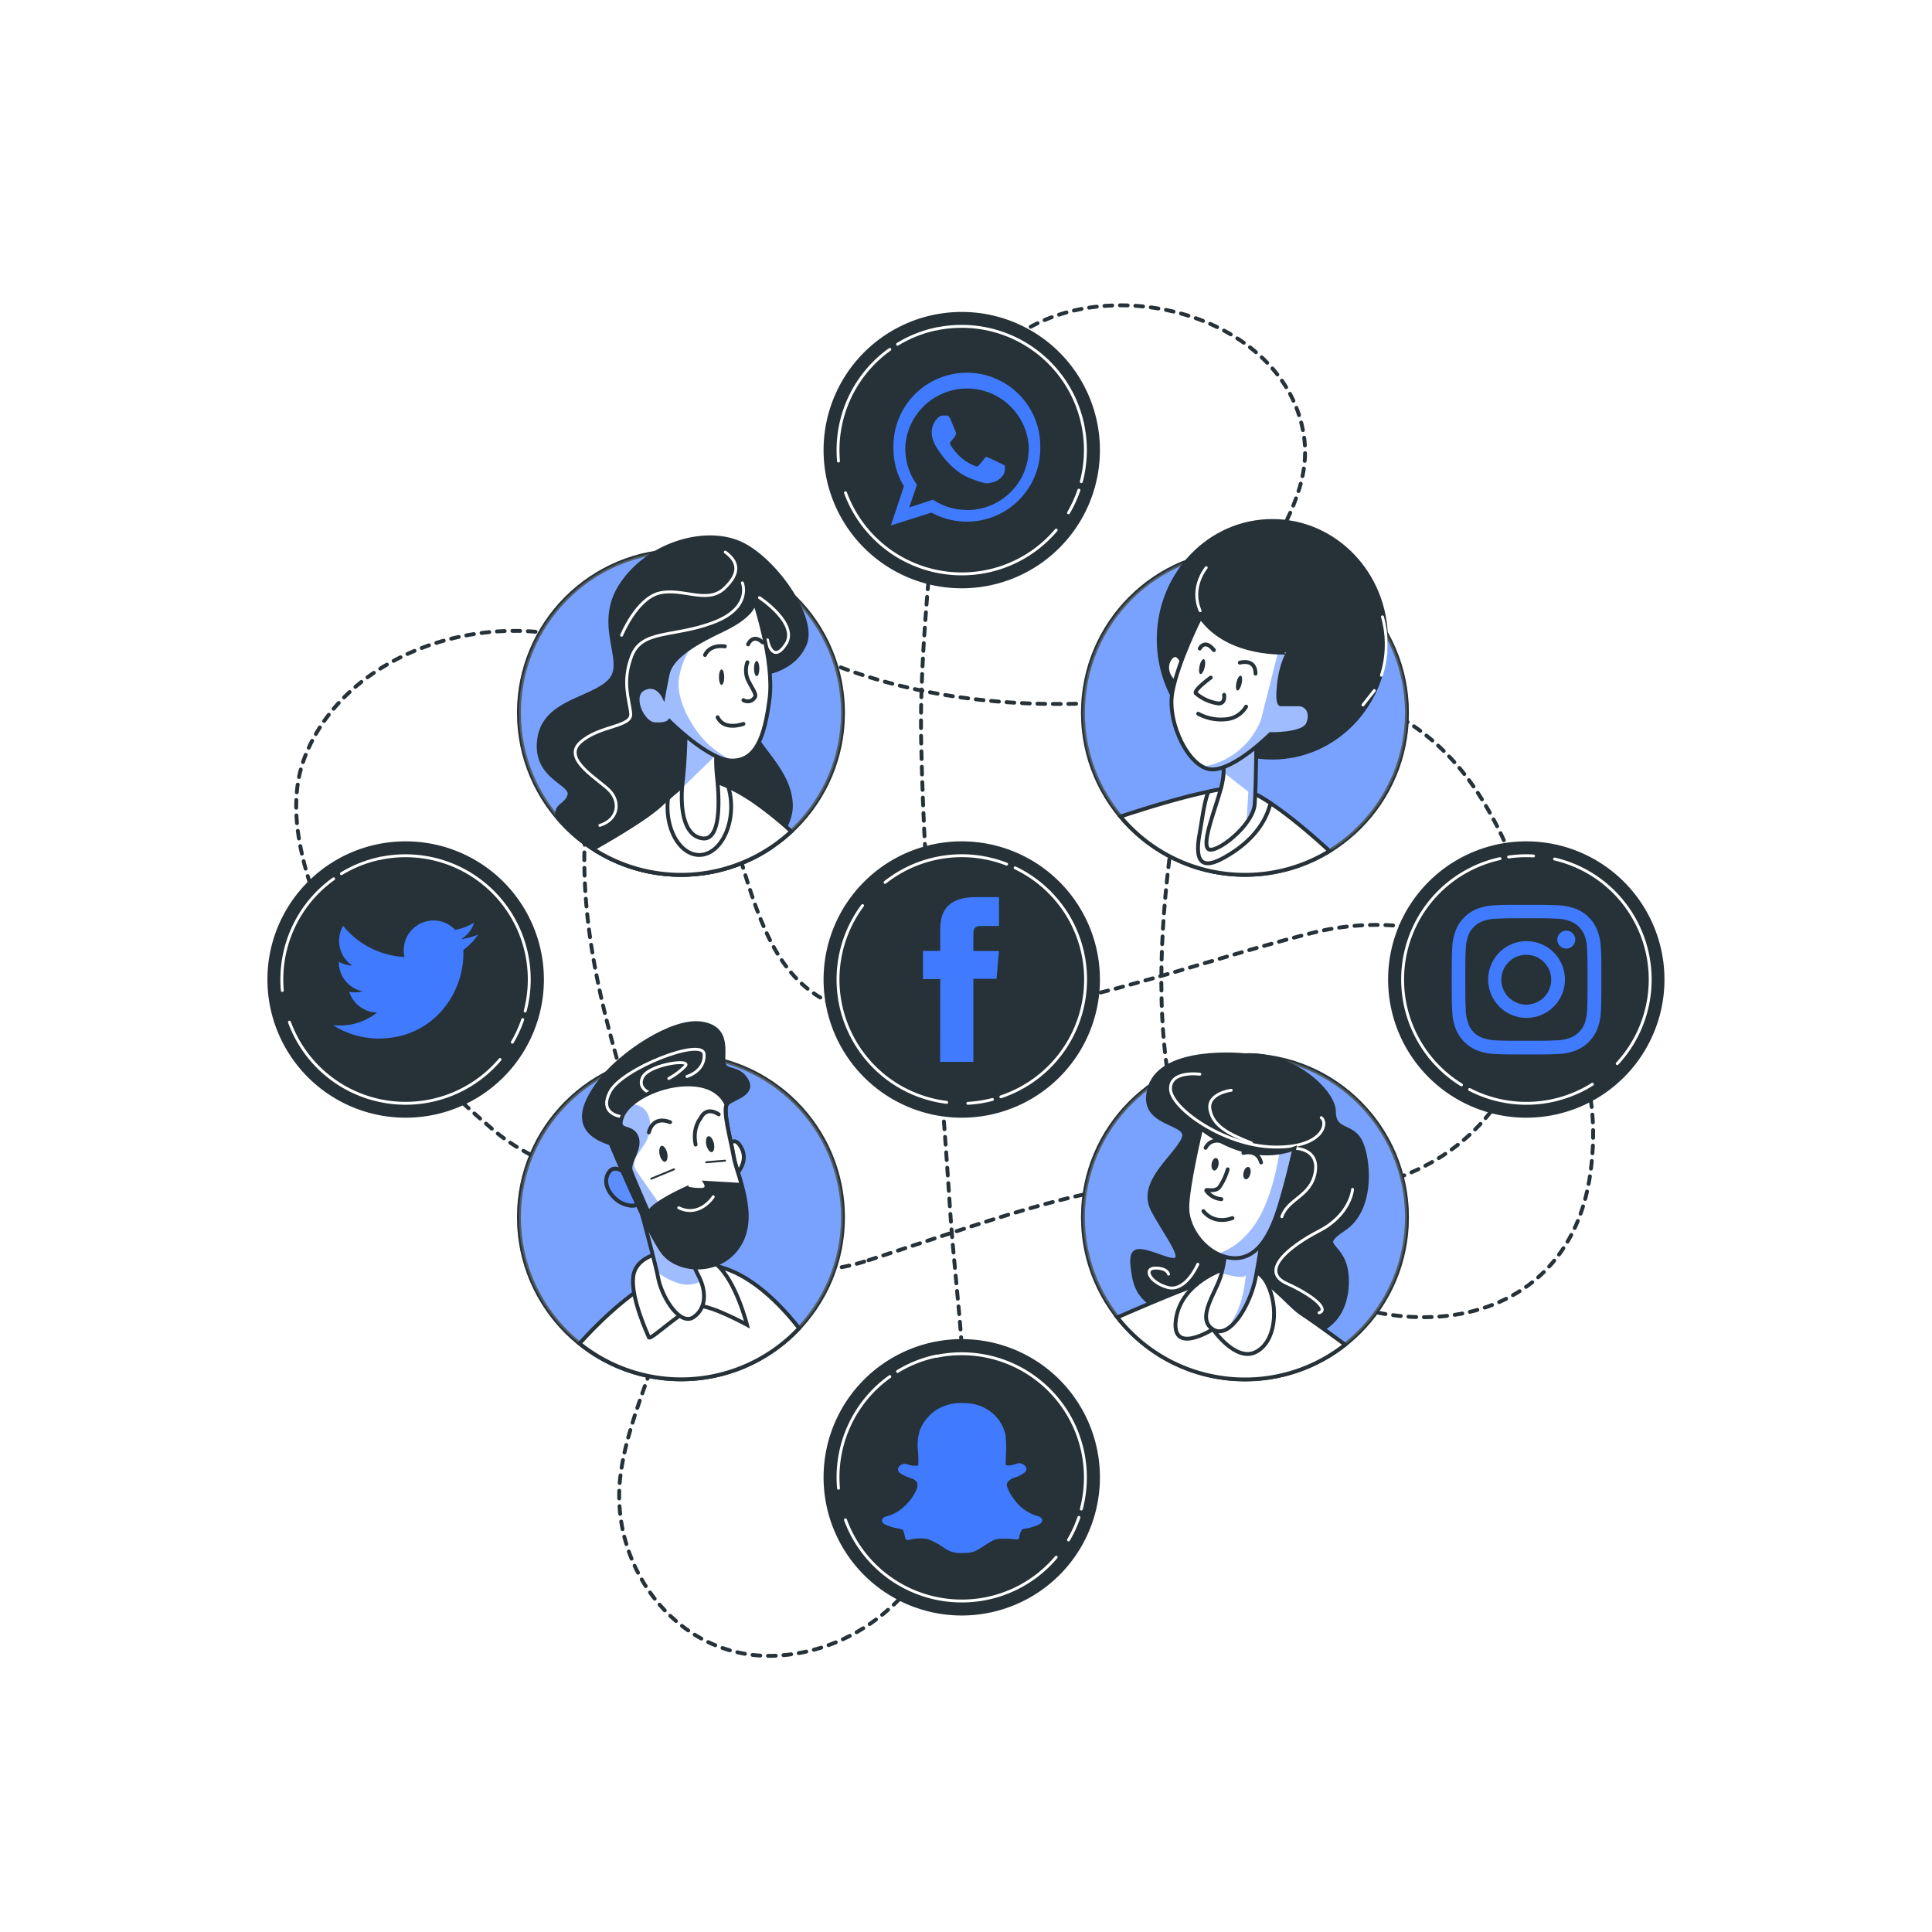 <svg class="animated" id="freepik_stories-social-media" xmlns="http://www.w3.org/2000/svg" xmlns:xlink="http://www.w3.org/1999/xlink" viewBox="0 0 500 500" version="1.1" xmlns:svgjs="http://svgjs.com/svgjs"><style>svg#freepik_stories-social-media:not(.animated) .animable {opacity: 0;}svg#freepik_stories-social-media.animated #freepik--Facebook--inject-1--inject-2 {animation: 1.5s Infinite  linear wind;animation-delay: 0s;}svg#freepik_stories-social-media.animated #freepik--Instagram--inject-1--inject-2 {animation: 1.5s Infinite  linear wind;animation-delay: 0s;}svg#freepik_stories-social-media.animated #freepik--Snapchat--inject-1--inject-2 {animation: 1.5s Infinite  linear wind;animation-delay: 0s;}svg#freepik_stories-social-media.animated #freepik--Twitter--inject-1--inject-2 {animation: 1.5s Infinite  linear wind;animation-delay: 0s;}svg#freepik_stories-social-media.animated #freepik--Whatsapp--inject-1--inject-2 {animation: 6s Infinite  linear wind;animation-delay: 0s;}            @keyframes wind {                0% {                    transform: rotate( 0deg );                }                25% {                    transform: rotate( 1deg );                }                75% {                    transform: rotate( -1deg );                }            }        .animator-hidden { display: none; }</style><!--Social Media--><g id="freepik--background-simple--inject-1--inject-2" class="animable animator-hidden" style="transform-origin: 241.702px 249.701px;"><path d="M194,97s-26-14-48,8,6,37,14,66-52,13-74,35-2.07,53,13,57.5,45-7.5,49,15.5c0,0,7,10-12,39s-18,60,17,67,43-40,69-33,19,62,69,54,24.78-45.51,39.89-62.26S366,349,388,332s-13-54-10-79,27-27,29-48-13-18-46-46-17-48-40-61-44,26-74,18A339,339,0,0,1,194,97Z" style="fill: #407BFF; transform-origin: 241.702px 249.701px;" id="elwumi1kbqx1n" class="animable"></path><g id="elebpaq33m9h8"><path d="M194,97s-26-14-48,8,6,37,14,66-52,13-74,35-2.07,53,13,57.5,45-7.5,49,15.5c0,0,7,10-12,39s-18,60,17,67,43-40,69-33,19,62,69,54,24.78-45.51,39.89-62.26S366,349,388,332s-13-54-10-79,27-27,29-48-13-18-46-46-17-48-40-61-44,26-74,18A339,339,0,0,1,194,97Z" style="fill: rgb(255, 255, 255); opacity: 0.8; transform-origin: 241.702px 249.701px;" class="animable" id="elohfv55lzbzn"></path></g></g><g id="freepik--Paths--inject-1--inject-2" class="animable" style="transform-origin: 244.477px 253.776px;"><path d="M224.79,326.15c34.85-11.38,57.21-20,82.66-20.3,0,0,36.25,4.67,51.25,0,43.86-13.68,47.68-63.5,24-100.28-24.52-38.09-68.65-27.22-68.65-27.22-52.82,9.7-88.06-1-106.49-9.91-14.77-7.12-32.62-4.47-44,7.31a26,26,0,0,0-5.89,8.95c-16.21,44.39,2.46,87.77,9.12,114.26C169.25,308.78,189.93,337.53,224.79,326.15Z" style="fill: none; stroke: rgb(38, 50, 56); stroke-linecap: round; stroke-linejoin: round; stroke-dasharray: 2; transform-origin: 274.17px 246.645px;" id="elyazdpj4lme" class="animable"></path><path d="M240.93,142.52c-1.41,16.62-2.89,33.47-2.52,50.08.87,40.24,4.91,80.35,7.47,120.5,1.53,23.93,6.26,49.22,1.44,73-4.51,22.29-22.26,40.69-45.51,42.34-25.59,1.82-44.08-22.07-41.29-46.1,2.09-18,12.91-34.63,13.55-52.77.85-24.42-27.69-21.27-46.24-37C106,274.09,84.45,249.52,78.11,220.88c-1.83-8.23-2.3-17,.75-24.91,13.81-35.72,72.43-44.69,95.21-14.33,23.47,31.3,14.22,76.82,52.63,81.09s76.11-12.09,113.1-21.34,78.24,13.52,71.84,61.88-66.15,47-93.89,13.52S302.81,215.07,308.5,188c3.13-14.84,11.17-28.16,18.22-41.4,5.55-10.44,12.55-21.34,10.75-33.67-5.31-36.35-66-46.63-84.45-15.26C253,97.71,243.63,110.6,240.93,142.52Z" style="fill: none; stroke: rgb(38, 50, 56); stroke-linecap: round; stroke-linejoin: round; stroke-dasharray: 2, 2; transform-origin: 244.477px 253.776px;" id="el7c3qrw99jj5" class="animable"></path></g><g id="freepik--Facebook--inject-1--inject-2" class="animable" style="transform-origin: 248.9px 253.5px;"><path d="M248.9,288.76h0a35.26,35.26,0,0,1-35.26-35.26h0a35.26,35.26,0,0,1,35.26-35.26h0a35.26,35.26,0,0,1,35.26,35.26h0A35.26,35.26,0,0,1,248.9,288.76Z" style="fill: rgb(38, 50, 56); stroke: rgb(38, 50, 56); stroke-miterlimit: 10; transform-origin: 248.9px 253.5px;" id="elqynrc2kfks" class="animable"></path><path d="M243.31,274.81h8.59V253.32h6l.63-7.2H251.9V242c0-1.69.34-2.36,2-2.36h4.64v-7.47h-5.94c-6.39,0-9.27,2.81-9.27,8.19v5.74h-4.46v7.29h4.46Z" style="fill: #407BFF; transform-origin: 248.705px 253.49px;" id="elwoe7nbbjb4e" class="animable"></path><path d="M262.72,224.6a32,32,0,0,1,8.9,6.31" style="fill: none; stroke: rgb(255, 255, 255); stroke-linecap: round; stroke-linejoin: round; stroke-width: 0.75px; transform-origin: 267.17px 227.755px;" id="el6kl0bd6u6br" class="animable"></path><path d="M229.05,228.36c.73-.58,1.5-1.13,2.3-1.66h0a32,32,0,0,1,29.16-3.06" style="fill: none; stroke: rgb(255, 255, 255); stroke-linecap: round; stroke-linejoin: round; stroke-width: 0.75px; transform-origin: 244.78px 224.91px;" id="eloxvm5bb4s8c" class="animable"></path><path d="M245,285.29a32,32,0,0,1-22.88-14.24h0a32,32,0,0,1,1.11-36.69" style="fill: none; stroke: rgb(255, 255, 255); stroke-linecap: round; stroke-linejoin: round; stroke-width: 0.75px; transform-origin: 230.938px 259.825px;" id="el30gamwzdnb1" class="animable"></path><path d="M256.84,284.54a31.55,31.55,0,0,1-6.37,1" style="fill: none; stroke: rgb(255, 255, 255); stroke-linecap: round; stroke-linejoin: round; stroke-width: 0.75px; transform-origin: 253.655px 285.04px;" id="elvkrhoynpb8o" class="animable"></path><path d="M271.62,230.91a33.15,33.15,0,0,1,4.08,5h0a32,32,0,0,1-9.25,44.35h0a32.41,32.41,0,0,1-7.43,3.6" style="fill: none; stroke: rgb(255, 255, 255); stroke-linecap: round; stroke-linejoin: round; stroke-width: 0.75px; transform-origin: 269.984px 257.385px;" id="elh70hxx952yb" class="animable"></path></g><g id="freepik--Instagram--inject-1--inject-2" class="animable" style="transform-origin: 395px 253.5px;"><path d="M395,288.76h0a35.26,35.26,0,0,1-35.26-35.26h0A35.26,35.26,0,0,1,395,218.24h0a35.26,35.26,0,0,1,35.26,35.26h0A35.26,35.26,0,0,1,395,288.76Z" style="fill: rgb(38, 50, 56); stroke: rgb(38, 50, 56); stroke-miterlimit: 10; transform-origin: 395px 253.5px;" id="el02kr34a1s466" class="animable"></path><path d="M378.23,280.77a31.87,31.87,0,0,1-8.18-7.22" style="fill: none; stroke: rgb(255, 255, 255); stroke-linecap: round; stroke-linejoin: round; stroke-width: 0.75px; transform-origin: 374.14px 277.16px;" id="elquxzd3nwh1h" class="animable"></path><path d="M412.11,280.6c-.8.5-1.62,1-2.47,1.41h0a32,32,0,0,1-29.31-.05" style="fill: none; stroke: rgb(255, 255, 255); stroke-linecap: round; stroke-linejoin: round; stroke-width: 0.75px; transform-origin: 396.22px 283.069px;" id="elm3sn9ikciol" class="animable"></path><path d="M402.31,222.31a31.94,31.94,0,0,1,21.23,16.59h0a32,32,0,0,1-5,36.36" style="fill: none; stroke: rgb(255, 255, 255); stroke-linecap: round; stroke-linejoin: round; stroke-width: 0.75px; transform-origin: 414.69px 248.785px;" id="el4a58kdg4dp2" class="animable"></path><path d="M390.43,221.79a31.64,31.64,0,0,1,6.44-.27" style="fill: none; stroke: rgb(255, 255, 255); stroke-linecap: round; stroke-linejoin: round; stroke-width: 0.75px; transform-origin: 393.65px 221.626px;" id="elz8slbst59c" class="animable"></path><path d="M370.05,273.55a32.5,32.5,0,0,1-3.52-5.44h0A32,32,0,0,1,380.43,225h0a32.18,32.18,0,0,1,7.77-2.79" style="fill: none; stroke: rgb(255, 255, 255); stroke-linecap: round; stroke-linejoin: round; stroke-width: 0.75px; transform-origin: 375.598px 247.88px;" id="elrvrrv9cjay" class="animable"></path><path d="M395,237.65c5.17,0,5.78,0,7.82.11a10.66,10.66,0,0,1,3.59.67,6.46,6.46,0,0,1,3.67,3.67,10.67,10.67,0,0,1,.66,3.59c.09,2,.11,2.65.11,7.81s0,5.77-.11,7.81a10.67,10.67,0,0,1-.66,3.59,6.38,6.38,0,0,1-3.67,3.67,10.66,10.66,0,0,1-3.59.67c-2,.09-2.65.11-7.82.11s-5.77,0-7.81-.11a10.66,10.66,0,0,1-3.59-.67,6.09,6.09,0,0,1-2.22-1.44A5.94,5.94,0,0,1,380,264.9a10.67,10.67,0,0,1-.66-3.59c-.1-2-.12-2.65-.12-7.81s0-5.77.12-7.81a10.67,10.67,0,0,1,.66-3.59,5.9,5.9,0,0,1,1.45-2.22,6,6,0,0,1,2.22-1.45,10.66,10.66,0,0,1,3.59-.67c2-.09,2.65-.11,7.81-.11m0-3.48c-5.25,0-5.9,0-8,.11a14.26,14.26,0,0,0-4.69.9,9.57,9.57,0,0,0-3.42,2.23,9.43,9.43,0,0,0-2.23,3.43,14,14,0,0,0-.9,4.69c-.1,2.06-.12,2.72-.12,8s0,5.91.12,8a14.07,14.07,0,0,0,.9,4.7,9.91,9.91,0,0,0,5.65,5.65,14.26,14.26,0,0,0,4.69.9c2.07.09,2.72.11,8,.11s5.91,0,8-.11a14.32,14.32,0,0,0,4.69-.9,9.91,9.91,0,0,0,5.65-5.65,14.07,14.07,0,0,0,.9-4.7c.1-2.06.12-2.72.12-8s0-5.91-.12-8a14,14,0,0,0-.9-4.69,9.43,9.43,0,0,0-2.23-3.43,9.57,9.57,0,0,0-3.42-2.23,14.32,14.32,0,0,0-4.69-.9c-2.07-.09-2.73-.11-8-.11" style="fill: #407BFF; transform-origin: 395.07px 253.53px;" id="elulxm3um3bne" class="animable"></path><path d="M395,243.57A9.93,9.93,0,1,0,405,253.5a9.93,9.93,0,0,0-9.93-9.93M395,260a6.45,6.45,0,1,1,6.45-6.45A6.44,6.44,0,0,1,395,260" style="fill: #407BFF; transform-origin: 395.07px 253.5px;" id="elieuyn6olxi" class="animable"></path><path d="M407.67,243.18a2.32,2.32,0,1,1-2.32-2.32,2.32,2.32,0,0,1,2.32,2.32" style="fill: #407BFF; transform-origin: 405.35px 243.18px;" id="elie6lav4dcs" class="animable"></path></g><g id="freepik--Snapchat--inject-1--inject-2" class="animable" style="transform-origin: 248.9px 382.325px;"><path d="M248.9,417.59h0a35.26,35.26,0,0,1-35.26-35.26h0a35.27,35.27,0,0,1,35.26-35.27h0a35.27,35.27,0,0,1,35.26,35.27h0A35.26,35.26,0,0,1,248.9,417.59Z" style="fill: rgb(38, 50, 56); stroke: rgb(38, 50, 56); stroke-miterlimit: 10; transform-origin: 248.9px 382.325px;" id="elswt4c9gxxyp" class="animable"></path><path d="M232.29,354.93a31.77,31.77,0,0,1,10.15-4" style="fill: none; stroke: rgb(255, 255, 255); stroke-linecap: round; stroke-linejoin: round; stroke-width: 0.75px; transform-origin: 237.365px 352.93px;" id="elymyvvhhzs5h" class="animable"></path><path d="M217,385.16c-.08-.93-.12-1.88-.12-2.83h0a32,32,0,0,1,13.41-26.07" style="fill: none; stroke: rgb(255, 255, 255); stroke-linecap: round; stroke-linejoin: round; stroke-width: 0.75px; transform-origin: 223.585px 370.71px;" id="el1de1u18rdzc" class="animable"></path><path d="M273.34,403a31.92,31.92,0,0,1-24.44,11.34h0a32.05,32.05,0,0,1-30.09-21" style="fill: none; stroke: rgb(255, 255, 255); stroke-linecap: round; stroke-linejoin: round; stroke-width: 0.75px; transform-origin: 246.075px 403.84px;" id="elrvwzaq3bbw" class="animable"></path><path d="M279.22,392.69a32,32,0,0,1-2.69,5.85" style="fill: none; stroke: rgb(255, 255, 255); stroke-linecap: round; stroke-linejoin: round; stroke-width: 0.75px; transform-origin: 277.875px 395.615px;" id="el51gemg8sroi" class="animable"></path><path d="M242.44,351a32,32,0,0,1,6.46-.65h0a32,32,0,0,1,32,32h0a32.09,32.09,0,0,1-1.06,8.19" style="fill: none; stroke: rgb(255, 255, 255); stroke-linecap: round; stroke-linejoin: round; stroke-width: 0.75px; transform-origin: 261.67px 370.445px;" id="elmfbcrsc11da" class="animable"></path><path d="M269.33,392.68h0l0,0h0a5.19,5.19,0,0,0-1.33-.48s0,0,0,0a11.38,11.38,0,0,1-5.43-4,12.27,12.27,0,0,1-1.86-3.25h0a1.58,1.58,0,0,1,.07-1.39,0,0,0,0,0,0,0,3.84,3.84,0,0,1,1.87-1.19h0a7.35,7.35,0,0,0,2.53-1.3h0a1.74,1.74,0,0,0,.36-.47.76.76,0,0,0,.06-.18,1,1,0,0,0-.05-.66h0a2,2,0,0,0-.88-.84h0a1.81,1.81,0,0,0-1.52-.13h0a9.91,9.91,0,0,1-1.34.39h0a3.2,3.2,0,0,1-1.52,0c0-.06,0-.18,0-.34h0c0-.92.05-1.86.06-2.85h0a26.12,26.12,0,0,0-.12-4.58v0a10.18,10.18,0,0,0-4.29-6.36,10.78,10.78,0,0,0-5.25-1.87h0c-.64-.06-1.26-.08-1.89-.08a11.74,11.74,0,0,0-7.17,2.28,11.59,11.59,0,0,0-3.5,4.56h0a13,13,0,0,0-.57,5.57h0a25.19,25.19,0,0,1,.09,3.66.45.45,0,0,1,0,.08,5.22,5.22,0,0,1-1.8,0h0c-.42-.07-.87-.24-1.38-.38h0a1.65,1.65,0,0,0-1.34.3h0s0,0,0,0a1.39,1.39,0,0,0-.74,1.1.41.41,0,0,0,0,.11h0a1.36,1.36,0,0,0,.46.75c.2.16.37.27.47.35l0,0a14,14,0,0,0,2.83,1.23h0a2,2,0,0,1,1.26,1.2,3.43,3.43,0,0,1-.49,2.17h0a13.37,13.37,0,0,1-4.3,4.91,10.22,10.22,0,0,1-3.15,1.44l0,0a1.84,1.84,0,0,0-1.12.65l-.06.13a1,1,0,0,0,.19.88,1.39,1.39,0,0,0,.47.37h0a10.94,10.94,0,0,0,2.92,1h0a9.88,9.88,0,0,1,1.82.45s.07.21.19.5c.17.51.25,1.12.44,1.76a.53.53,0,0,0,.39.35,1,1,0,0,0,.7-.05h.06a11.41,11.41,0,0,1,4.6-.17h0a18.7,18.7,0,0,1,4.32,2.34h0a7.05,7.05,0,0,0,3.45,1.26h0a23.56,23.56,0,0,0,2.92-.06h0a5.44,5.44,0,0,0,2.3-.79l0,0c1.56-.89,2.94-1.95,4.46-2.62h0a7.15,7.15,0,0,1,1.79-.21h0a23.88,23.88,0,0,1,3.78.19h.12a.7.7,0,0,0,.43-.24.58.58,0,0,0,.14-.27c0-.12.07-.18,0-.08a.31.31,0,0,0,0-.1,5.23,5.23,0,0,1,.72-1.86,1.14,1.14,0,0,1,.78-.24h.07a13.76,13.76,0,0,0,3-.84h0a2.66,2.66,0,0,0,1.22-.82h0a.84.84,0,0,0-.26-1.22Z" style="fill: #407BFF; fill-rule: evenodd; transform-origin: 248.994px 382.509px;" id="elicd7ixy31vq" class="animable"></path></g><g id="freepik--Twitter--inject-1--inject-2" class="animable" style="transform-origin: 104.985px 253.5px;"><path d="M105,288.76h0A35.26,35.26,0,0,1,69.71,253.5h0A35.26,35.26,0,0,1,105,218.24h0a35.26,35.26,0,0,1,35.26,35.26h0A35.26,35.26,0,0,1,105,288.76Z" style="fill: rgb(38, 50, 56); stroke: rgb(38, 50, 56); stroke-miterlimit: 10; transform-origin: 104.985px 253.5px;" id="el8ciaow1h5et" class="animable"></path><path d="M88.36,226.11a31.7,31.7,0,0,1,10.15-4" style="fill: none; stroke: rgb(255, 255, 255); stroke-linecap: round; stroke-linejoin: round; stroke-width: 0.75px; transform-origin: 93.435px 224.11px;" id="el91on99imh26" class="animable"></path><path d="M73.06,256.34c-.08-.94-.12-1.88-.12-2.84h0a32,32,0,0,1,13.41-26.07" style="fill: none; stroke: rgb(255, 255, 255); stroke-linecap: round; stroke-linejoin: round; stroke-width: 0.75px; transform-origin: 79.645px 241.885px;" id="elbyu8lup7zgp" class="animable"></path><path d="M129.41,274.2A32,32,0,0,1,105,285.53h0a32,32,0,0,1-30.09-21" style="fill: none; stroke: rgb(255, 255, 255); stroke-linecap: round; stroke-linejoin: round; stroke-width: 0.75px; transform-origin: 102.16px 275.03px;" id="el9dlac2r0xv" class="animable"></path><path d="M135.28,263.86a31.14,31.14,0,0,1-2.69,5.86" style="fill: none; stroke: rgb(255, 255, 255); stroke-linecap: round; stroke-linejoin: round; stroke-width: 0.75px; transform-origin: 133.935px 266.79px;" id="eltvmj84ud3o" class="animable"></path><path d="M98.51,222.12a32,32,0,0,1,6.46-.65h0a32,32,0,0,1,32,32h0a32,32,0,0,1-1.06,8.19" style="fill: none; stroke: rgb(255, 255, 255); stroke-linecap: round; stroke-linejoin: round; stroke-width: 0.75px; transform-origin: 117.74px 241.565px;" id="elnwj9inapty" class="animable"></path><path d="M86.18,265.3A21.79,21.79,0,0,0,98,268.77c14.31,0,22.39-12.09,21.91-22.93a15.83,15.83,0,0,0,3.84-4,15.64,15.64,0,0,1-4.42,1.21,7.68,7.68,0,0,0,3.38-4.26,15.65,15.65,0,0,1-4.89,1.87,7.71,7.71,0,0,0-13.14,7,21.85,21.85,0,0,1-15.88-8.06,7.73,7.73,0,0,0,2.38,10.3,7.66,7.66,0,0,1-3.49-1,7.71,7.71,0,0,0,6.18,7.66,7.8,7.8,0,0,1-3.48.13,7.71,7.71,0,0,0,7.2,5.35A15.46,15.46,0,0,1,86.18,265.3Z" style="fill: #407BFF; transform-origin: 104.965px 253.496px;" id="elntxrfsa9y3g" class="animable"></path></g><g id="freepik--Whatsapp--inject-1--inject-2" class="animable" style="transform-origin: 248.9px 116.49px;"><path d="M248.9,151.75h0a35.26,35.26,0,0,1-35.26-35.26h0A35.26,35.26,0,0,1,248.9,81.23h0a35.26,35.26,0,0,1,35.26,35.26h0A35.26,35.26,0,0,1,248.9,151.75Z" style="fill: rgb(38, 50, 56); stroke: rgb(38, 50, 56); stroke-miterlimit: 10; transform-origin: 248.9px 116.49px;" id="eltyq4kjx5re" class="animable"></path><path d="M269.22,115.63a19,19,0,0,0-38-.34c0,.27,0,.55,0,.82a18.77,18.77,0,0,0,2.72,9.74L230.55,136l10.52-3.35a19,19,0,0,0,28.16-16.5C269.23,116,269.23,115.79,269.22,115.63Zm-19,16.33a15.84,15.84,0,0,1-8.78-2.63l-6.14,2,2-5.89a15.68,15.68,0,0,1-3-9.29c0-.51,0-1,.08-1.53a16,16,0,0,1,31.8.3q.06.62.06,1.23A15.93,15.93,0,0,1,250.24,132Z" style="fill: #407BFF; fill-rule: evenodd; transform-origin: 249.89px 116.233px;" id="elb6ubopzprhf" class="animable"></path><path d="M258.94,119.92c-.47-.23-2.75-1.35-3.18-1.5s-.74-.23-1,.23-1.21,1.5-1.47,1.8-.55.35-1,.12a12.51,12.51,0,0,1-3.74-2.3,13.55,13.55,0,0,1-2.59-3.19c-.26-.46,0-.71.21-.94s.46-.54.7-.81l.17-.22c.1-.17.18-.33.29-.55a.85.85,0,0,0,0-.81c-.12-.23-1-2.51-1.44-3.43s-.78-.77-1-.77-.58,0-.89,0a1.71,1.71,0,0,0-1.25.58,5.18,5.18,0,0,0-1.62,3.85,5.6,5.6,0,0,0,.24,1.58,10.35,10.35,0,0,0,1.66,3.2c.23.3,3.22,5.12,8,7s4.73,1.22,5.59,1.14a4.67,4.67,0,0,0,3.14-2.19,3.78,3.78,0,0,0,.27-2.2C259.72,120.27,259.41,120.15,258.94,119.92Z" style="fill: #407BFF; fill-rule: evenodd; transform-origin: 250.609px 116.309px;" id="el5opszabdiqi" class="animable"></path><path d="M232.29,89.09a31.77,31.77,0,0,1,10.15-4" style="fill: none; stroke: rgb(255, 255, 255); stroke-linecap: round; stroke-linejoin: round; stroke-width: 0.75px; transform-origin: 237.365px 87.09px;" id="elfojqf7r1yfb" class="animable"></path><path d="M217,119.32c-.08-.93-.12-1.88-.12-2.83h0a32,32,0,0,1,13.41-26.07" style="fill: none; stroke: rgb(255, 255, 255); stroke-linecap: round; stroke-linejoin: round; stroke-width: 0.75px; transform-origin: 223.585px 104.87px;" id="eldelqnkyp4uq" class="animable"></path><path d="M273.34,137.19a31.94,31.94,0,0,1-24.44,11.33h0a32.05,32.05,0,0,1-30.09-21" style="fill: none; stroke: rgb(255, 255, 255); stroke-linecap: round; stroke-linejoin: round; stroke-width: 0.75px; transform-origin: 246.075px 138.02px;" id="elpdc2ya5x8a" class="animable"></path><path d="M279.22,126.85a32.4,32.4,0,0,1-2.69,5.86" style="fill: none; stroke: rgb(255, 255, 255); stroke-linecap: round; stroke-linejoin: round; stroke-width: 0.75px; transform-origin: 277.875px 129.78px;" id="elc523lwozxt" class="animable"></path><path d="M242.44,85.11a32,32,0,0,1,6.46-.65h0a32,32,0,0,1,32,32h0a32.09,32.09,0,0,1-1.06,8.19" style="fill: none; stroke: rgb(255, 255, 255); stroke-linecap: round; stroke-linejoin: round; stroke-width: 0.75px; transform-origin: 261.67px 104.555px;" id="elzomisr5kojh" class="animable"></path></g><g id="freepik--character-4--inject-1--inject-2" class="animable" style="transform-origin: 322.19px 314.943px;"><circle cx="322.19" cy="315.03" r="41.93" style="fill: #407BFF; stroke: rgb(38, 50, 56); stroke-miterlimit: 10; transform-origin: 322.19px 315.03px;" id="ellmguciuzoh" class="animable"></circle><g id="elnpog7g86y6h"><circle cx="322.19" cy="315.03" r="41.93" style="fill: rgb(255, 255, 255); stroke: rgb(38, 50, 56); stroke-miterlimit: 10; opacity: 0.3; transform-origin: 322.19px 315.03px;" class="animable" id="el9h2ckj8qggj"></circle></g><path d="M322.19,273.1s-21.21-2.3-24.59,8.19,10.88,8.63,8.63,13.5S294.6,306,298.35,313.16s10.5,15,3,12.38-9.37-3.38-7.87,4.87,9.37,10.5,22.12,9.37,11.62,4.88,18.74,5.63,14.25-3.38,14.25-13.88-8.62-8.24-.75-13.49,6.38-18.75,4.13-22.87-6.75-2.25-6.75-7.5S334.4,272.4,322.19,273.1Z" style="fill: rgb(38, 50, 56); stroke: rgb(38, 50, 56); stroke-miterlimit: 10; transform-origin: 323.384px 309.191px;" id="eli5x4e32blv" class="animable"></path><path d="M310.52,278s-7.85-1.05-7.59,3.92,13.88,14.66,26.71,14.93,14.13-6.29,12.3-7.6" style="fill: none; stroke: rgb(255, 255, 255); stroke-linecap: round; stroke-linejoin: round; stroke-width: 0.75px; transform-origin: 322.764px 287.383px;" id="eljkk2zz46nw" class="animable"></path><path d="M318.64,282.16s-6.28.78-5.5,5,4.71,6.28,10.74,8.64" style="fill: none; stroke: rgb(255, 255, 255); stroke-linecap: round; stroke-linejoin: round; stroke-width: 0.75px; transform-origin: 318.476px 288.98px;" id="elio7oayvkfxk" class="animable"></path><path d="M350.05,307.81s-.52,6.55-8.63,10.74S326,329,333,332.16s11,6.8,8.38,7.59" style="fill: none; stroke: rgb(255, 255, 255); stroke-linecap: round; stroke-linejoin: round; stroke-width: 0.75px; transform-origin: 340.119px 323.78px;" id="eli7j1ilm9rwr" class="animable"></path><path d="M310,327.18s-3.14,7.33-7.85,6-6.29-5-3.14-5,3.4,1.57,3.4,1.57" style="fill: none; stroke: rgb(255, 255, 255); stroke-linecap: round; stroke-linejoin: round; stroke-width: 0.75px; transform-origin: 303.686px 330.261px;" id="elzpvel8t92z8" class="animable"></path><path d="M335,297.18s6.43-.1,5.38,6.18-7.07,6.81-8.64,11.52" style="fill: none; stroke: rgb(255, 255, 255); stroke-linecap: round; stroke-linejoin: round; stroke-width: 0.75px; transform-origin: 336.118px 306.03px;" id="elaj52udjtbu" class="animable"></path><path d="M322.19,357a41.71,41.71,0,0,0,25.93-9c-2.94-2.17-8.18-6-11.23-8-4.41-2.94-10.29-12.09-18.14-10.46-6.3,1.32-23.16,8.58-29.58,11.4A41.88,41.88,0,0,0,322.19,357Z" style="fill: rgb(255, 255, 255); stroke: rgb(38, 50, 56); stroke-miterlimit: 10; transform-origin: 318.645px 343.174px;" id="elskjyris0pep" class="animable"></path><path d="M317.47,328.16s-11.62,3.37-13.12,13.12,9.56,2.72,9.56,2.72,5.81,8.53,11.06,5.91,6-11.63,3-17.63S317.47,328.16,317.47,328.16Z" style="fill: rgb(255, 255, 255); stroke: rgb(38, 50, 56); stroke-miterlimit: 10; transform-origin: 316.967px 339.145px;" id="el3ya5p8rewk1" class="animable"></path><path d="M317.16,321a30.85,30.85,0,0,1-1.29,9.44c-1.47,4.53-6.26,10.77-2,13.57s9.72-6.11,11.14-13.59S327.46,314,327.46,314Z" style="fill: rgb(255, 255, 255); transform-origin: 319.803px 329.269px;" id="el5d1vs0rgkal" class="animable"></path><g style="clip-path: url(&quot;#freepik--clip-path--inject-1--inject-2&quot;); transform-origin: 321.805px 328.91px;" id="elspeac5sl2vs" class="animable"><g id="elevkkyoiloa7"><path d="M316.17,329.44a18.81,18.81,0,0,0,4.25,1c1.3.15,1.82-.13,2-.46-.16,1.87-.77,7-2.9,10.78-.65,1.16-1.18,2.14-1.6,3,3.16-2.13,6.11-8.07,7.11-13.31,1.42-7.47,2.41-16.39,2.41-16.39l-10.3,7A31.86,31.86,0,0,1,316.17,329.44Z" style="fill: #407BFF; opacity: 0.5; mix-blend-mode: multiply; transform-origin: 321.805px 328.91px;" class="animable" id="el006n96sb9wsa"></path></g></g><path d="M317.16,321a30.85,30.85,0,0,1-1.29,9.44c-1.47,4.53-6.26,10.77-2,13.57s9.72-6.11,11.14-13.59S327.46,314,327.46,314Z" style="fill: none; stroke: rgb(38, 50, 56); stroke-miterlimit: 10; transform-origin: 319.803px 329.269px;" id="elkzuy49a7wu" class="animable"></path><path d="M310.87,292s-3.6,15-3.6,20.59,5.14,12.43,11.66,13c8.32.67,11.38-10.51,13.18-16.88,1.56-5.53,2.62-10.31,2.88-11.49C322.34,302,310.87,292,310.87,292Z" style="fill: rgb(255, 255, 255); transform-origin: 321.13px 308.809px;" id="elllb4v7rf6y" class="animable"></path><g style="clip-path: url(&quot;#freepik--clip-path-2--inject-1--inject-2&quot;); transform-origin: 325.065px 311.379px;" id="el4iigs95qw2" class="animable"><g id="elshxr4r8m9q"><path d="M335,297.18a19.93,19.93,0,0,1-3.89,1.05c-.59,3.81-2.4,13.18-6.55,18.94-3.52,4.89-7.29,6.66-9.43,7.3a10.69,10.69,0,0,0,3.81,1.08c8.32.67,11.38-10.51,13.18-16.88" style="fill: #407BFF; opacity: 0.5; mix-blend-mode: multiply; transform-origin: 325.065px 311.379px;" class="animable" id="el2oy3dfjbgvu"></path></g></g><path d="M310.87,292s-3.6,15-3.6,20.59,5.14,12.43,11.66,13c8.32.67,11.38-10.51,13.18-16.88,1.56-5.53,2.62-10.31,2.88-11.49C322.34,302,310.87,292,310.87,292Z" style="fill: none; stroke: rgb(38, 50, 56); stroke-miterlimit: 10; transform-origin: 321.13px 308.809px;" id="el3vs3icatkz3" class="animable"></path><path d="M317.73,302.62a15.68,15.68,0,0,1-2.13,4.58c-1.3,1.63-4.08.16-3.26,1.14a5.3,5.3,0,0,0,3.75,2" style="fill: none; stroke: rgb(38, 50, 56); stroke-linecap: round; stroke-linejoin: round; transform-origin: 314.961px 306.48px;" id="elw5zy4d1nw4s" class="animable"></path><path d="M311.44,313.44s2.45,3.6,7.51,1.8" style="fill: none; stroke: rgb(38, 50, 56); stroke-linecap: round; stroke-linejoin: round; transform-origin: 315.195px 314.592px;" id="elzrfyak40tn" class="animable"></path><path d="M315.35,301.46c-.15.89-.67,1.55-1.16,1.46s-.77-.87-.62-1.76.67-1.54,1.16-1.46S315.5,300.57,315.35,301.46Z" style="fill: rgb(38, 50, 56); transform-origin: 314.46px 301.311px;" id="el9e5p5x7ymu" class="animable"></path><path d="M323.59,303.81c-.22.88-.78,1.5-1.26,1.38s-.7-.92-.49-1.8.77-1.49,1.26-1.38S323.8,302.94,323.59,303.81Z" style="fill: rgb(38, 50, 56); transform-origin: 322.716px 303.601px;" id="elbxym9o87p15" class="animable"></path><path d="M312,297.06s1.31-3.1,5.23-1.3" style="fill: none; stroke: rgb(38, 50, 56); stroke-linecap: round; stroke-linejoin: round; transform-origin: 314.615px 296.129px;" id="elizofnz7jrha" class="animable"></path><path d="M321.79,298.39s3.6-1.14,4.58,2.45" style="fill: none; stroke: rgb(38, 50, 56); stroke-linecap: round; stroke-linejoin: round; transform-origin: 324.08px 299.529px;" id="el0g4qqre6arc" class="animable"></path></g><g id="freepik--character-3--inject-1--inject-2" class="animable" style="transform-origin: 176.23px 310.875px;"><circle cx="176.23" cy="315.03" r="41.93" style="fill: #407BFF; stroke: rgb(38, 50, 56); stroke-miterlimit: 10; transform-origin: 176.23px 315.03px;" id="elj84fb000vl" class="animable"></circle><g id="el87vxn8lyspc"><circle cx="176.23" cy="315.03" r="41.93" style="fill: rgb(255, 255, 255); stroke: rgb(38, 50, 56); stroke-miterlimit: 10; opacity: 0.3; transform-origin: 176.23px 315.03px;" class="animable" id="eli51tp4w75e"></circle></g><path d="M150,347.7a41.89,41.89,0,0,0,56.81-3.94c-4.72-6.08-14.39-16.5-25.15-16.5C169.72,327.26,155.54,341.51,150,347.7Z" style="fill: rgb(255, 255, 255); stroke: rgb(38, 50, 56); stroke-miterlimit: 10; transform-origin: 178.405px 342.114px;" id="eljpb5o15w0oi" class="animable"></path><path d="M171.59,324.16s-7.11.81-7.72,6.3,3.65,14.63,4.06,15.64,9.55-8.12,13-8.12,12.39,4.87,12.39,4.87-2.84-11.38-7.92-15.65S173,322.53,171.59,324.16Z" style="fill: rgb(255, 255, 255); stroke: rgb(38, 50, 56); stroke-miterlimit: 10; transform-origin: 178.565px 334.726px;" id="elbfa35s9fi3u" class="animable"></path><g id="elcz6l71qw32"><path d="M162.24,304s-3.05-3.05-4.67-.61-.21,5.28,2,7.11,5.69,2,5.69.61S162.24,304,162.24,304Z" style="fill: #407BFF; stroke: rgb(38, 50, 56); stroke-miterlimit: 10; opacity: 0.5; transform-origin: 161.065px 307.237px;" class="animable" id="el2dufdurmzfy"></path></g><path d="M162.24,304s-3.05-3.05-4.67-.61-.21,5.28,2,7.11,5.69,2,5.69.61S162.24,304,162.24,304Z" style="fill: none; stroke: rgb(38, 50, 56); stroke-miterlimit: 10; transform-origin: 161.065px 307.237px;" id="elj2rrkxpu4b9" class="animable"></path><path d="M188.46,296.93s1.42-3.66,3.45.2-1.83,7.31-1.83,7.31Z" style="fill: rgb(255, 255, 255); stroke: rgb(38, 50, 56); stroke-miterlimit: 10; transform-origin: 190.48px 299.9px;" id="el2ivlsojszfn" class="animable"></path><path d="M165.29,311.15s4.06,14.63,5.08,19.71,5.69,12.4,9.14,10,3.26-6.91,1.22-10.77a47.5,47.5,0,0,1-3.25-8.33Z" style="fill: rgb(255, 255, 255); transform-origin: 173.744px 326.24px;" id="elr89e56jyhd" class="animable"></path><g style="clip-path: url(&quot;#freepik--clip-path-3--inject-1--inject-2&quot;); transform-origin: 173.36px 321.807px;" id="elg8cjopj2jjr" class="animable"><g id="eldbn135petff"><path d="M180.73,330.05a47.5,47.5,0,0,1-3.25-8.33l-12.19-10.57s3.33,12,4.71,18a17.92,17.92,0,0,0,5.91,3.05,7.48,7.48,0,0,0,5.52-.63A13.26,13.26,0,0,0,180.73,330.05Z" style="fill: #407BFF; opacity: 0.5; mix-blend-mode: multiply; transform-origin: 173.36px 321.807px;" class="animable" id="elx6aofmkojh"></path></g></g><path d="M165.29,311.15s4.06,14.63,5.08,19.71,5.69,12.4,9.14,10,3.26-6.91,1.22-10.77a47.5,47.5,0,0,1-3.25-8.33Z" style="fill: none; stroke: rgb(38, 50, 56); stroke-miterlimit: 10; transform-origin: 173.744px 326.24px;" id="eldrs05h8ka7" class="animable"></path><path d="M158,295.91s9.55,23,13.62,28.25,15,5.69,19.71-2-.61-18.08-1.42-22.76-3-12.39-1.63-13.81,7.11-2.44,4.88-6.1-5.49-1.83-5.89-4.47,1.62-9.15-5.9-10.16-20.73,7.92-26,14.83S148.42,292.86,158,295.91Z" style="fill: rgb(38, 50, 56); stroke: rgb(38, 50, 56); stroke-miterlimit: 10; transform-origin: 172.39px 296.406px;" id="elnp3fwuum9k" class="animable"></path><path d="M161,289s-6.26-.47-3.12-6.49,24.09-14.13,24.35-9.68-4.45,5.76-4.45,5.76" style="fill: none; stroke: rgb(255, 255, 255); stroke-linecap: round; stroke-linejoin: round; stroke-width: 0.75px; transform-origin: 169.62px 280.275px;" id="elpr1ml4ve0ip" class="animable"></path><path d="M169.42,283.3s-4.71-1.05-3.14-4.45,13.09-5,11-2.88a18.32,18.32,0,0,1-4.19,3.14" style="fill: none; stroke: rgb(255, 255, 255); stroke-linecap: round; stroke-linejoin: round; stroke-width: 0.75px; transform-origin: 171.746px 279.157px;" id="elmzwlipsqw7g" class="animable"></path><path d="M184.59,309.73s-3.45,5.48-8.94,2.84" style="fill: none; stroke: rgb(255, 255, 255); stroke-linecap: round; stroke-linejoin: round; stroke-width: 0.75px; transform-origin: 180.12px 311.509px;" id="el9x6rkqdb1mb" class="animable"></path><path d="M189.88,299.36c-.76-4.37-2.77-11.42-1.86-13.47-.61-1.47-2.71-4.9-8.91-5.22-7.93-.41-16.46,4.06-18.09,8.33s2.24,2,3.66,5.08-2.24,6.71-1.42,8.94,4.67,11,4.67,11c.61-2.44,9.76-6.51,9.76-6.51a13,13,0,0,0,4.06.41c1.83-.2.81-1.83.81-1.83l9.37.56C191.13,303.7,190.18,301.13,189.88,299.36Z" style="fill: rgb(255, 255, 255); transform-origin: 176.278px 297.332px;" id="eletymf0681k" class="animable"></path><g style="clip-path: url(&quot;#freepik--clip-path-4--inject-1--inject-2&quot;); transform-origin: 165.57px 299.895px;" id="el4hu6sut7ias" class="animable"><g id="el74r5rb3dhas"><path d="M168.24,290.63c-.38-4-3-4.79-4.74-4.86A8.61,8.61,0,0,0,161,289c-1.62,4.27,2.24,2,3.66,5.08s-2.24,6.71-1.42,8.94,4.67,11,4.67,11c.2-.78,1.26-1.73,2.62-2.65-2-2.85-4.44-6.32-5.82-8.33C162.11,299.19,168.83,296.83,168.24,290.63Z" style="fill: #407BFF; opacity: 0.5; mix-blend-mode: multiply; transform-origin: 165.57px 299.895px;" class="animable" id="elki815y0qx7j"></path></g></g><path d="M189.88,299.36c-.76-4.37-2.77-11.42-1.86-13.47-.61-1.47-2.71-4.9-8.91-5.22-7.93-.41-16.46,4.06-18.09,8.33s2.24,2,3.66,5.08-2.24,6.71-1.42,8.94,4.67,11,4.67,11c.61-2.44,9.76-6.51,9.76-6.51a13,13,0,0,0,4.06.41c1.83-.2.81-1.83.81-1.83l9.37.56C191.13,303.7,190.18,301.13,189.88,299.36Z" style="fill: none; stroke: rgb(38, 50, 56); stroke-miterlimit: 10; transform-origin: 176.278px 297.332px;" id="eld9v6sttacir" class="animable"></path><path d="M172.66,298.38c.26,1.13,0,2.16-.51,2.28s-1.19-.7-1.44-1.84,0-2.16.51-2.28S172.41,297.24,172.66,298.38Z" style="fill: rgb(38, 50, 56); transform-origin: 171.687px 298.6px;" id="ela1wyuuaewx4" class="animable"></path><path d="M184.76,295.89c.26,1.14,0,2.16-.51,2.28s-1.19-.7-1.45-1.84,0-2.16.52-2.28S184.5,294.75,184.76,295.89Z" style="fill: rgb(38, 50, 56); transform-origin: 183.78px 296.11px;" id="elvde27taayom" class="animable"></path><path d="M167.93,293.06s.81-4.47,5.49-2.64" style="fill: none; stroke: rgb(38, 50, 56); stroke-linecap: round; stroke-linejoin: round; transform-origin: 170.675px 291.52px;" id="el6rqjeq5r3fd" class="animable"></path><path d="M186,288.39c-3.46-2.24-4.68,1-4.68,1s-2.19,2.4-1.3,6.83" style="fill: none; stroke: rgb(38, 50, 56); stroke-linecap: round; stroke-linejoin: round; transform-origin: 182.904px 291.91px;" id="eliy2vapug6lh" class="animable"></path><line x1="168.54" y1="305.05" x2="174.43" y2="302.62" style="fill: none; stroke: rgb(38, 50, 56); stroke-linecap: round; stroke-linejoin: round; stroke-width: 0.5px; transform-origin: 171.485px 303.835px;" id="elikt193tejkn" class="animable"></line><line x1="182.77" y1="300.79" x2="187.64" y2="300.38" style="fill: none; stroke: rgb(38, 50, 56); stroke-linecap: round; stroke-linejoin: round; stroke-width: 0.5px; transform-origin: 185.205px 300.585px;" id="elqan9a7c7nbh" class="animable"></line></g><g id="freepik--character-2--inject-1--inject-2" class="animable" style="transform-origin: 322.19px 181.137px;"><g id="el1yweviccfxsh"><circle cx="322.19" cy="184.47" r="41.93" style="fill: #407BFF; stroke: rgb(38, 50, 56); stroke-miterlimit: 10; transform-origin: 322.19px 184.47px; transform: rotate(-13.53deg);" class="animable" id="elwn910f0wpdm"></circle></g><g id="elcpm8wdvhixb"><circle cx="322.19" cy="184.47" r="41.93" style="fill: rgb(255, 255, 255); stroke: rgb(38, 50, 56); stroke-miterlimit: 10; opacity: 0.3; transform-origin: 322.19px 184.47px; transform: rotate(-13.53deg);" class="animable" id="elsnm02omb5yp"></circle></g><g id="elqx79ajyz1e"><ellipse cx="329.28" cy="165.45" rx="29.41" ry="30.62" style="fill: rgb(38, 50, 56); stroke: rgb(38, 50, 56); stroke-miterlimit: 10; transform-origin: 329.28px 165.45px; transform: rotate(-69.65deg);" class="animable" id="el6avuutdnxp"></ellipse></g><path d="M357.78,159.64a26.42,26.42,0,0,1-.26,15.11" style="fill: none; stroke: rgb(255, 255, 255); stroke-linecap: round; stroke-linejoin: round; stroke-width: 0.75px; transform-origin: 358.139px 167.195px;" id="elw6ec9jn0fj" class="animable"></path><path d="M355.66,178.72s-1.86,2.39-2.92,3.72" style="fill: none; stroke: rgb(255, 255, 255); stroke-linecap: round; stroke-linejoin: round; stroke-width: 0.75px; transform-origin: 354.2px 180.58px;" id="elzygsvxi1ie" class="animable"></path><path d="M312.18,146.91s-4.24,5-1.59,11.14" style="fill: none; stroke: rgb(255, 255, 255); stroke-linecap: round; stroke-linejoin: round; stroke-width: 0.75px; transform-origin: 310.949px 152.48px;" id="elbl0yu4uk7yv" class="animable"></path><path d="M322.19,226.4a41.71,41.71,0,0,0,21.89-6.16c-4.89-4.51-17.62-15.74-23.62-16.23-6.28-.51-24.61,5.36-30.48,7.31A41.85,41.85,0,0,0,322.19,226.4Z" style="fill: rgb(255, 255, 255); stroke: rgb(38, 50, 56); stroke-miterlimit: 10; transform-origin: 317.03px 215.189px;" id="elkefjzk28n7b" class="animable"></path><path d="M328.38,209.3c.17-.5.32-1,.48-1.41-3.22-2.14-6.25-3.7-8.4-3.88a31.37,31.37,0,0,0-7.75.89c-1.11,3-1.4,6-2.3,11.11-1.22,6.91.61,8.94,5.69,6.3S326.35,215.39,328.38,209.3Z" style="fill: rgb(255, 255, 255); stroke: rgb(38, 50, 56); stroke-miterlimit: 10; transform-origin: 319.453px 213.716px;" id="el6bfmfmc6u0j" class="animable"></path><path d="M316.19,196.49s1.22,2.24-.2,7.52-5,14-3.34,15.66,11.67-5.9,12.07-11.59.41-17.07.41-17.07Z" style="fill: rgb(255, 255, 255); transform-origin: 318.675px 205.457px;" id="el05a69p3sx18l" class="animable"></path><g style="clip-path: url(&quot;#freepik--clip-path-5--inject-1--inject-2&quot;); transform-origin: 320.66px 201.955px;" id="elzpbccdwkusr" class="animable"><g id="elzjzut1gds6"><path d="M316.66,199.91l6.42,5-.49,8a9.85,9.85,0,0,0,2.13-4.84c.41-5.69.41-17.07.41-17.07l-8.94,5.48A7.17,7.17,0,0,1,316.66,199.91Z" style="fill: #407BFF; opacity: 0.5; mix-blend-mode: multiply; transform-origin: 320.66px 201.955px;" class="animable" id="elnt7k2hqigao"></path></g></g><path d="M316.19,196.49s1.22,2.24-.2,7.52-5,14-3.34,15.66,11.67-5.9,12.07-11.59.41-17.07.41-17.07Z" style="fill: none; stroke: rgb(38, 50, 56); stroke-miterlimit: 10; transform-origin: 318.675px 205.457px;" id="elwuavsbjk9c" class="animable"></path><path d="M306,171.5s-1.42-3.66-3.25-1,.4,5.89,1.42,5.89S306,171.5,306,171.5Z" style="fill: rgb(255, 255, 255); stroke: rgb(38, 50, 56); stroke-miterlimit: 10; transform-origin: 304.026px 172.961px;" id="elixyzkmwzi1i" class="animable"></path><path d="M310.7,159.71s-5.89,11.58-7.31,19.51,4.47,19.91,10.36,19.91,15-9.14,15-9.14,8.53.2,9.75-2.64-.2-5.08-2.44-5.08h-4.47s-1.22.61-.61-5.08,2.44-8.33,2.44-8.33S318,170.07,310.7,159.71Z" style="fill: rgb(255, 255, 255); transform-origin: 321.062px 179.42px;" id="elpulxv8m19r" class="animable"></path><g style="clip-path: url(&quot;#freepik--clip-path-6--inject-1--inject-2&quot;); transform-origin: 325.124px 183.985px;" id="el1t7nrrsq3lp" class="animable"><g id="el3ychlpnw9h"><path d="M326.32,186.32a19.46,19.46,0,0,1-15,12.09h-.06a5.21,5.21,0,0,0,2.53.71c5.89,0,15-9.14,15-9.14s8.53.2,9.75-2.64-.2-5.08-2.44-5.08h-4.47s-1.22.61-.61-5.08,2.44-8.33,2.44-8.33-1,.07-2.65,0l-.07,0" style="fill: #407BFF; opacity: 0.5; mix-blend-mode: multiply; transform-origin: 325.124px 183.985px;" class="animable" id="elkq4v2buy1j"></path></g></g><path d="M310.7,159.71s-5.89,11.58-7.31,19.51,4.47,19.91,10.36,19.91,15-9.14,15-9.14,8.53.2,9.75-2.64-.2-5.08-2.44-5.08h-4.47s-1.22.61-.61-5.08,2.44-8.33,2.44-8.33S318,170.07,310.7,159.71Z" style="fill: none; stroke: rgb(38, 50, 56); stroke-miterlimit: 10; transform-origin: 321.062px 179.42px;" id="el9ymsowgqpa" class="animable"></path><path d="M311.78,172.67c-.24,1.06-.74,1.85-1.11,1.77s-.47-1-.23-2.08.74-1.85,1.11-1.77S312,171.6,311.78,172.67Z" style="fill: rgb(38, 50, 56); transform-origin: 311.106px 172.515px;" id="elryilkqdtl0h" class="animable"></path><path d="M321.33,176.93c-.24,1.06-.74,1.86-1.11,1.77s-.47-1-.23-2.07.74-1.86,1.11-1.77S321.57,175.87,321.33,176.93Z" style="fill: rgb(38, 50, 56); transform-origin: 320.66px 176.78px;" id="elcqc3qf0lh7n" class="animable"></path><path d="M313.34,175.36s-4.47,3.25-3.86,4.06a11.32,11.32,0,0,0,5.9,2.64c1.83,0,1.42-2.23,1.42-2.23" style="fill: none; stroke: rgb(38, 50, 56); stroke-linecap: round; stroke-linejoin: round; transform-origin: 313.131px 178.71px;" id="elfuqogbs0lrk" class="animable"></path><path d="M310.09,184.71a12.32,12.32,0,0,0,7.32,1.42,6.64,6.64,0,0,0,5.08-3.25" style="fill: none; stroke: rgb(38, 50, 56); stroke-linecap: round; stroke-linejoin: round; transform-origin: 316.29px 184.546px;" id="elmp545coibbb" class="animable"></path><path d="M310.5,167.84s1.22-2.64,3.66.41" style="fill: none; stroke: rgb(38, 50, 56); stroke-linecap: round; stroke-linejoin: round; transform-origin: 312.33px 167.515px;" id="elfag0jrcwegh" class="animable"></path><path d="M320.86,171.5s4.07-1.22,4.07,2.84" style="fill: none; stroke: rgb(38, 50, 56); stroke-linecap: round; stroke-linejoin: round; transform-origin: 322.895px 172.834px;" id="elmjelxuxk7mf" class="animable"></path></g><g id="freepik--character-1--inject-1--inject-2" class="animable" style="transform-origin: 176.23px 184.47px;"><g id="el583xy48wud8"><circle cx="176.23" cy="184.47" r="41.93" style="fill: #407BFF; stroke: rgb(38, 50, 56); stroke-miterlimit: 10; transform-origin: 176.23px 184.47px; transform: rotate(-9.34deg);" class="animable" id="elk79zto8hxr"></circle></g><g id="elhcvuerbc8s"><circle cx="176.23" cy="184.47" r="41.93" style="fill: rgb(255, 255, 255); stroke: rgb(38, 50, 56); stroke-miterlimit: 10; opacity: 0.3; transform-origin: 176.23px 184.47px; transform: rotate(-9.34deg);" class="animable" id="elowbfwq1odmn"></circle></g><path d="M147.38,205.74c-.72,2.87-4,2.47-3,6a41.91,41.91,0,0,0,55.41,7.45c3-3.55,4.8-7.28,4.88-10.28.27-9.16-9.41-16-9.93-20.41s3.66-14.38,3.66-14.38,7.32-1.05,9.94-7.58S201,145.32,192.1,140.87s-23.8-.52-31.12,10.2,1.57,20.14-3.14,25.11-17,5.23-18.31,15.17S148.16,202.6,147.38,205.74Z" style="fill: rgb(38, 50, 56); stroke: rgb(38, 50, 56); stroke-miterlimit: 10; transform-origin: 174.089px 182.748px;" id="el5dlshqalzq3" class="animable"></path><path d="M192.13,150.84s2.65,6.49-7.67,10.32-18.28,1.77-20.94,8.55-.59,11.51-.29,15-8,2.94-13,7.37,5,9.73,7.67,12.68,2.06,7.37-2.66,8.85" style="fill: none; stroke: rgb(255, 255, 255); stroke-linecap: round; stroke-linejoin: round; stroke-width: 0.75px; transform-origin: 170.643px 182.225px;" id="elk4od1mabpo" class="animable"></path><path d="M160.87,164.41s3.83-9.44,9.73-10.92,12.39,2.95,16.81-1.18,3.54-7.07.29-9.43" style="fill: none; stroke: rgb(255, 255, 255); stroke-linecap: round; stroke-linejoin: round; stroke-width: 0.75px; transform-origin: 175.653px 153.645px;" id="elxznzjc1i91o" class="animable"></path><path d="M196.55,154.67s10.33,6.79,6.79,12.1-4.72-1.18-4.72-1.18" style="fill: none; stroke: rgb(255, 255, 255); stroke-linecap: round; stroke-linejoin: round; stroke-width: 0.75px; transform-origin: 200.314px 161.764px;" id="el7fc9ai8spmr" class="animable"></path><path d="M153.49,219.69a41.9,41.9,0,0,0,51.29-4.52,93.77,93.77,0,0,0-9.8-7.86c-6.54-4.45-11.77-6-15.43-5.76,0,0-2.88,1.31-8.37,6.54C167.6,211.5,159,216.57,153.49,219.69Z" style="fill: rgb(255, 255, 255); stroke: rgb(38, 50, 56); stroke-miterlimit: 10; transform-origin: 179.135px 213.963px;" id="elsuohsrdbfo" class="animable"></path><path d="M189.22,208.74a18,18,0,0,0-.74-5.14,19,19,0,0,0-8.93-2s-2.29,1-6.66,5a18.16,18.16,0,0,0-.14,2.23c0,6.87,3.68,12.43,8.23,12.43S189.22,215.61,189.22,208.74Z" style="fill: rgb(255, 255, 255); stroke: rgb(38, 50, 56); stroke-miterlimit: 10; transform-origin: 180.985px 211.428px;" id="elkh1a86xdz8j" class="animable"></path><path d="M177.45,188.21s0,7.33-.78,14.13.26,14.12,5.23,14.64,4.18-11.24,3.66-15.95a42.8,42.8,0,0,1,0-8.89Z" style="fill: rgb(255, 255, 255); transform-origin: 181.192px 202.603px;" id="el1d53wci7zj4" class="animable"></path><g style="clip-path: url(&quot;#freepik--clip-path-7--inject-1--inject-2&quot;); transform-origin: 180.935px 196.08px;" id="el40up1eh4u7r" class="animable"><g id="elv0ikeeruqij"><path d="M176.52,203.92l8.83-8.56c0-.27,0-.53,0-.77l-1.8-3.35-6.13-3s0,7.33-.78,14.13C176.61,202.86,176.56,203.39,176.52,203.92Z" style="fill: #407BFF; opacity: 0.5; mix-blend-mode: multiply; transform-origin: 180.935px 196.08px;" class="animable" id="eljp0wqpk201d"></path></g></g><path d="M177.45,188.21s0,7.33-.78,14.13.26,14.12,5.23,14.64,4.18-11.24,3.66-15.95a42.8,42.8,0,0,1,0-8.89Z" style="fill: none; stroke: rgb(38, 50, 56); stroke-miterlimit: 10; transform-origin: 181.192px 202.603px;" id="el455ztasz21w" class="animable"></path><path d="M195.24,155.52s.52,3.4-8.37,7.59-13.34,7.58-14.12,11.5-1.05,5.5-1.05,5.5-1.83-3.67-5.23-1.84-.26,8.9,2.88,9.16,3.92-.79,3.92-.79,10.2,10.2,16.21,10.2,8.37-5.75,9.68-16C200.43,171,195.24,155.52,195.24,155.52Z" style="fill: rgb(255, 255, 255); transform-origin: 182.179px 176.18px;" id="elzp5cl2ey8p" class="animable"></path><g style="clip-path: url(&quot;#freepik--clip-path-8--inject-1--inject-2&quot;); transform-origin: 177.239px 182.095px;" id="eltvg3upt5fq" class="animable"><g id="eluvx646lc1ma"><path d="M175.61,176.5a19,19,0,0,1,3.4-9.15c-3.73,2.44-5.76,4.74-6.26,7.26-.79,3.93-1.05,5.5-1.05,5.5s-1.83-3.67-5.23-1.84-.26,8.9,2.88,9.16,3.92-.79,3.92-.79,10.2,10.2,16.21,10.2a26.25,26.25,0,0,1-5-3.24C180.92,191,175.32,183,175.61,176.5Z" style="fill: #407BFF; opacity: 0.5; mix-blend-mode: multiply; transform-origin: 177.239px 182.095px;" class="animable" id="elcb35cuctl37"></path></g></g><path d="M195.24,155.52s.52,3.4-8.37,7.59-13.34,7.58-14.12,11.5-1.05,5.5-1.05,5.5-1.83-3.67-5.23-1.84-.26,8.9,2.88,9.16,3.92-.79,3.92-.79,10.2,10.2,16.21,10.2,8.37-5.75,9.68-16C200.43,171,195.24,155.52,195.24,155.52Z" style="fill: none; stroke: rgb(38, 50, 56); stroke-miterlimit: 10; transform-origin: 182.179px 176.18px;" id="elkm4l40o6v7" class="animable"></path><path d="M193.43,171.39a6.16,6.16,0,0,0,.34,5c1.37,2.57,2.06,3.42,1.55,4.11a2.12,2.12,0,0,1-2.92.69" style="fill: none; stroke: rgb(38, 50, 56); stroke-linecap: round; stroke-linejoin: round; transform-origin: 193.944px 176.449px;" id="elgeugaydh7ws" class="animable"></path><path d="M192.4,187.34s-5,1.89-6.69-1.72" style="fill: none; stroke: rgb(38, 50, 56); stroke-linecap: round; stroke-linejoin: round; transform-origin: 189.055px 186.727px;" id="elodyn01fbzvl" class="animable"></path><path d="M187.43,175.25c0,1.09-.31,2-.69,2s-.68-.88-.68-2,.3-2,.68-2S187.43,174.16,187.43,175.25Z" style="fill: rgb(38, 50, 56); transform-origin: 186.745px 175.25px;" id="elofzslpvnrr" class="animable"></path><ellipse cx="195.83" cy="173.02" rx="0.69" ry="1.97" style="fill: rgb(38, 50, 56); transform-origin: 195.83px 173.02px;" id="el52lc4nxqrtx" class="animable"></ellipse><path d="M182.46,169.51s1-2.75,5.14-2.23" style="fill: none; stroke: rgb(38, 50, 56); stroke-linecap: round; stroke-linejoin: round; transform-origin: 185.03px 168.362px;" id="elixzk3cebgxm" class="animable"></path><path d="M193.6,166.76s1.2-2.91,3.77-.51" style="fill: none; stroke: rgb(38, 50, 56); stroke-linecap: round; stroke-linejoin: round; transform-origin: 195.485px 166.031px;" id="eliir6u9w2dx" class="animable"></path></g><defs><clipPath id="freepik--clip-path--inject-1--inject-2"><path d="M317.16,321a30.85,30.85,0,0,1-1.29,9.44c-1.47,4.53-6.26,10.77-2,13.57s9.72-6.11,11.14-13.59S327.46,314,327.46,314Z" style="fill:#fff;stroke:#263238;stroke-miterlimit:10"></path></clipPath><clipPath id="freepik--clip-path-2--inject-1--inject-2"><path d="M310.87,292s-3.6,15-3.6,20.59,5.14,12.43,11.66,13c8.32.67,11.38-10.51,13.18-16.88,1.56-5.53,2.62-10.31,2.88-11.49C322.34,302,310.87,292,310.87,292Z" style="fill:#fff;stroke:#263238;stroke-miterlimit:10"></path></clipPath><clipPath id="freepik--clip-path-3--inject-1--inject-2"><path d="M165.29,311.15s4.06,14.63,5.08,19.71,5.69,12.4,9.14,10,3.26-6.91,1.22-10.77a47.5,47.5,0,0,1-3.25-8.33Z" style="fill:#fff;stroke:#263238;stroke-miterlimit:10"></path></clipPath><clipPath id="freepik--clip-path-4--inject-1--inject-2"><path d="M189.88,299.36c-.76-4.37-2.77-11.42-1.86-13.47-.61-1.47-2.71-4.9-8.91-5.22-7.93-.41-16.46,4.06-18.09,8.33s2.24,2,3.66,5.08-2.24,6.71-1.42,8.94,4.67,11,4.67,11c.61-2.44,9.76-6.51,9.76-6.51a13,13,0,0,0,4.06.41c1.83-.2.81-1.83.81-1.83l9.37.56C191.13,303.7,190.18,301.13,189.88,299.36Z" style="fill:#fff;stroke:#263238;stroke-miterlimit:10"></path></clipPath><clipPath id="freepik--clip-path-5--inject-1--inject-2"><path d="M316.19,196.49s1.22,2.24-.2,7.52-5,14-3.34,15.66,11.67-5.9,12.07-11.59.41-17.07.41-17.07Z" style="fill:#fff;stroke:#263238;stroke-miterlimit:10"></path></clipPath><clipPath id="freepik--clip-path-6--inject-1--inject-2"><path d="M310.7,159.71s-5.89,11.58-7.31,19.51,4.47,19.91,10.36,19.91,15-9.14,15-9.14,8.53.2,9.75-2.64-.2-5.08-2.44-5.08h-4.47s-1.22.61-.61-5.08,2.44-8.33,2.44-8.33S318,170.07,310.7,159.71Z" style="fill:#fff;stroke:#263238;stroke-miterlimit:10"></path></clipPath><clipPath id="freepik--clip-path-7--inject-1--inject-2"><path d="M177.45,188.21s0,7.33-.78,14.13.26,14.12,5.23,14.64,4.18-11.24,3.66-15.95a42.8,42.8,0,0,1,0-8.89Z" style="fill:#fff;stroke:#263238;stroke-miterlimit:10"></path></clipPath><clipPath id="freepik--clip-path-8--inject-1--inject-2"><path d="M195.24,155.52s.52,3.4-8.37,7.59-13.34,7.58-14.12,11.5-1.05,5.5-1.05,5.5-1.83-3.67-5.23-1.84-.26,8.9,2.88,9.16,3.92-.79,3.92-.79,10.2,10.2,16.21,10.2,8.37-5.75,9.68-16C200.43,171,195.24,155.52,195.24,155.52Z" style="fill:#fff;stroke:#263238;stroke-miterlimit:10"></path></clipPath></defs><defs>     <filter id="active" height="200%">         <feMorphology in="SourceAlpha" result="DILATED" operator="dilate" radius="2"></feMorphology>                <feFlood flood-color="#32DFEC" flood-opacity="1" result="PINK"></feFlood>        <feComposite in="PINK" in2="DILATED" operator="in" result="OUTLINE"></feComposite>        <feMerge>            <feMergeNode in="OUTLINE"></feMergeNode>            <feMergeNode in="SourceGraphic"></feMergeNode>        </feMerge>    </filter>    <filter id="hover" height="200%">        <feMorphology in="SourceAlpha" result="DILATED" operator="dilate" radius="2"></feMorphology>                <feFlood flood-color="#ff0000" flood-opacity="0.5" result="PINK"></feFlood>        <feComposite in="PINK" in2="DILATED" operator="in" result="OUTLINE"></feComposite>        <feMerge>            <feMergeNode in="OUTLINE"></feMergeNode>            <feMergeNode in="SourceGraphic"></feMergeNode>        </feMerge>            <feColorMatrix type="matrix" values="0   0   0   0   0                0   1   0   0   0                0   0   0   0   0                0   0   0   1   0 "></feColorMatrix>    </filter></defs></svg>